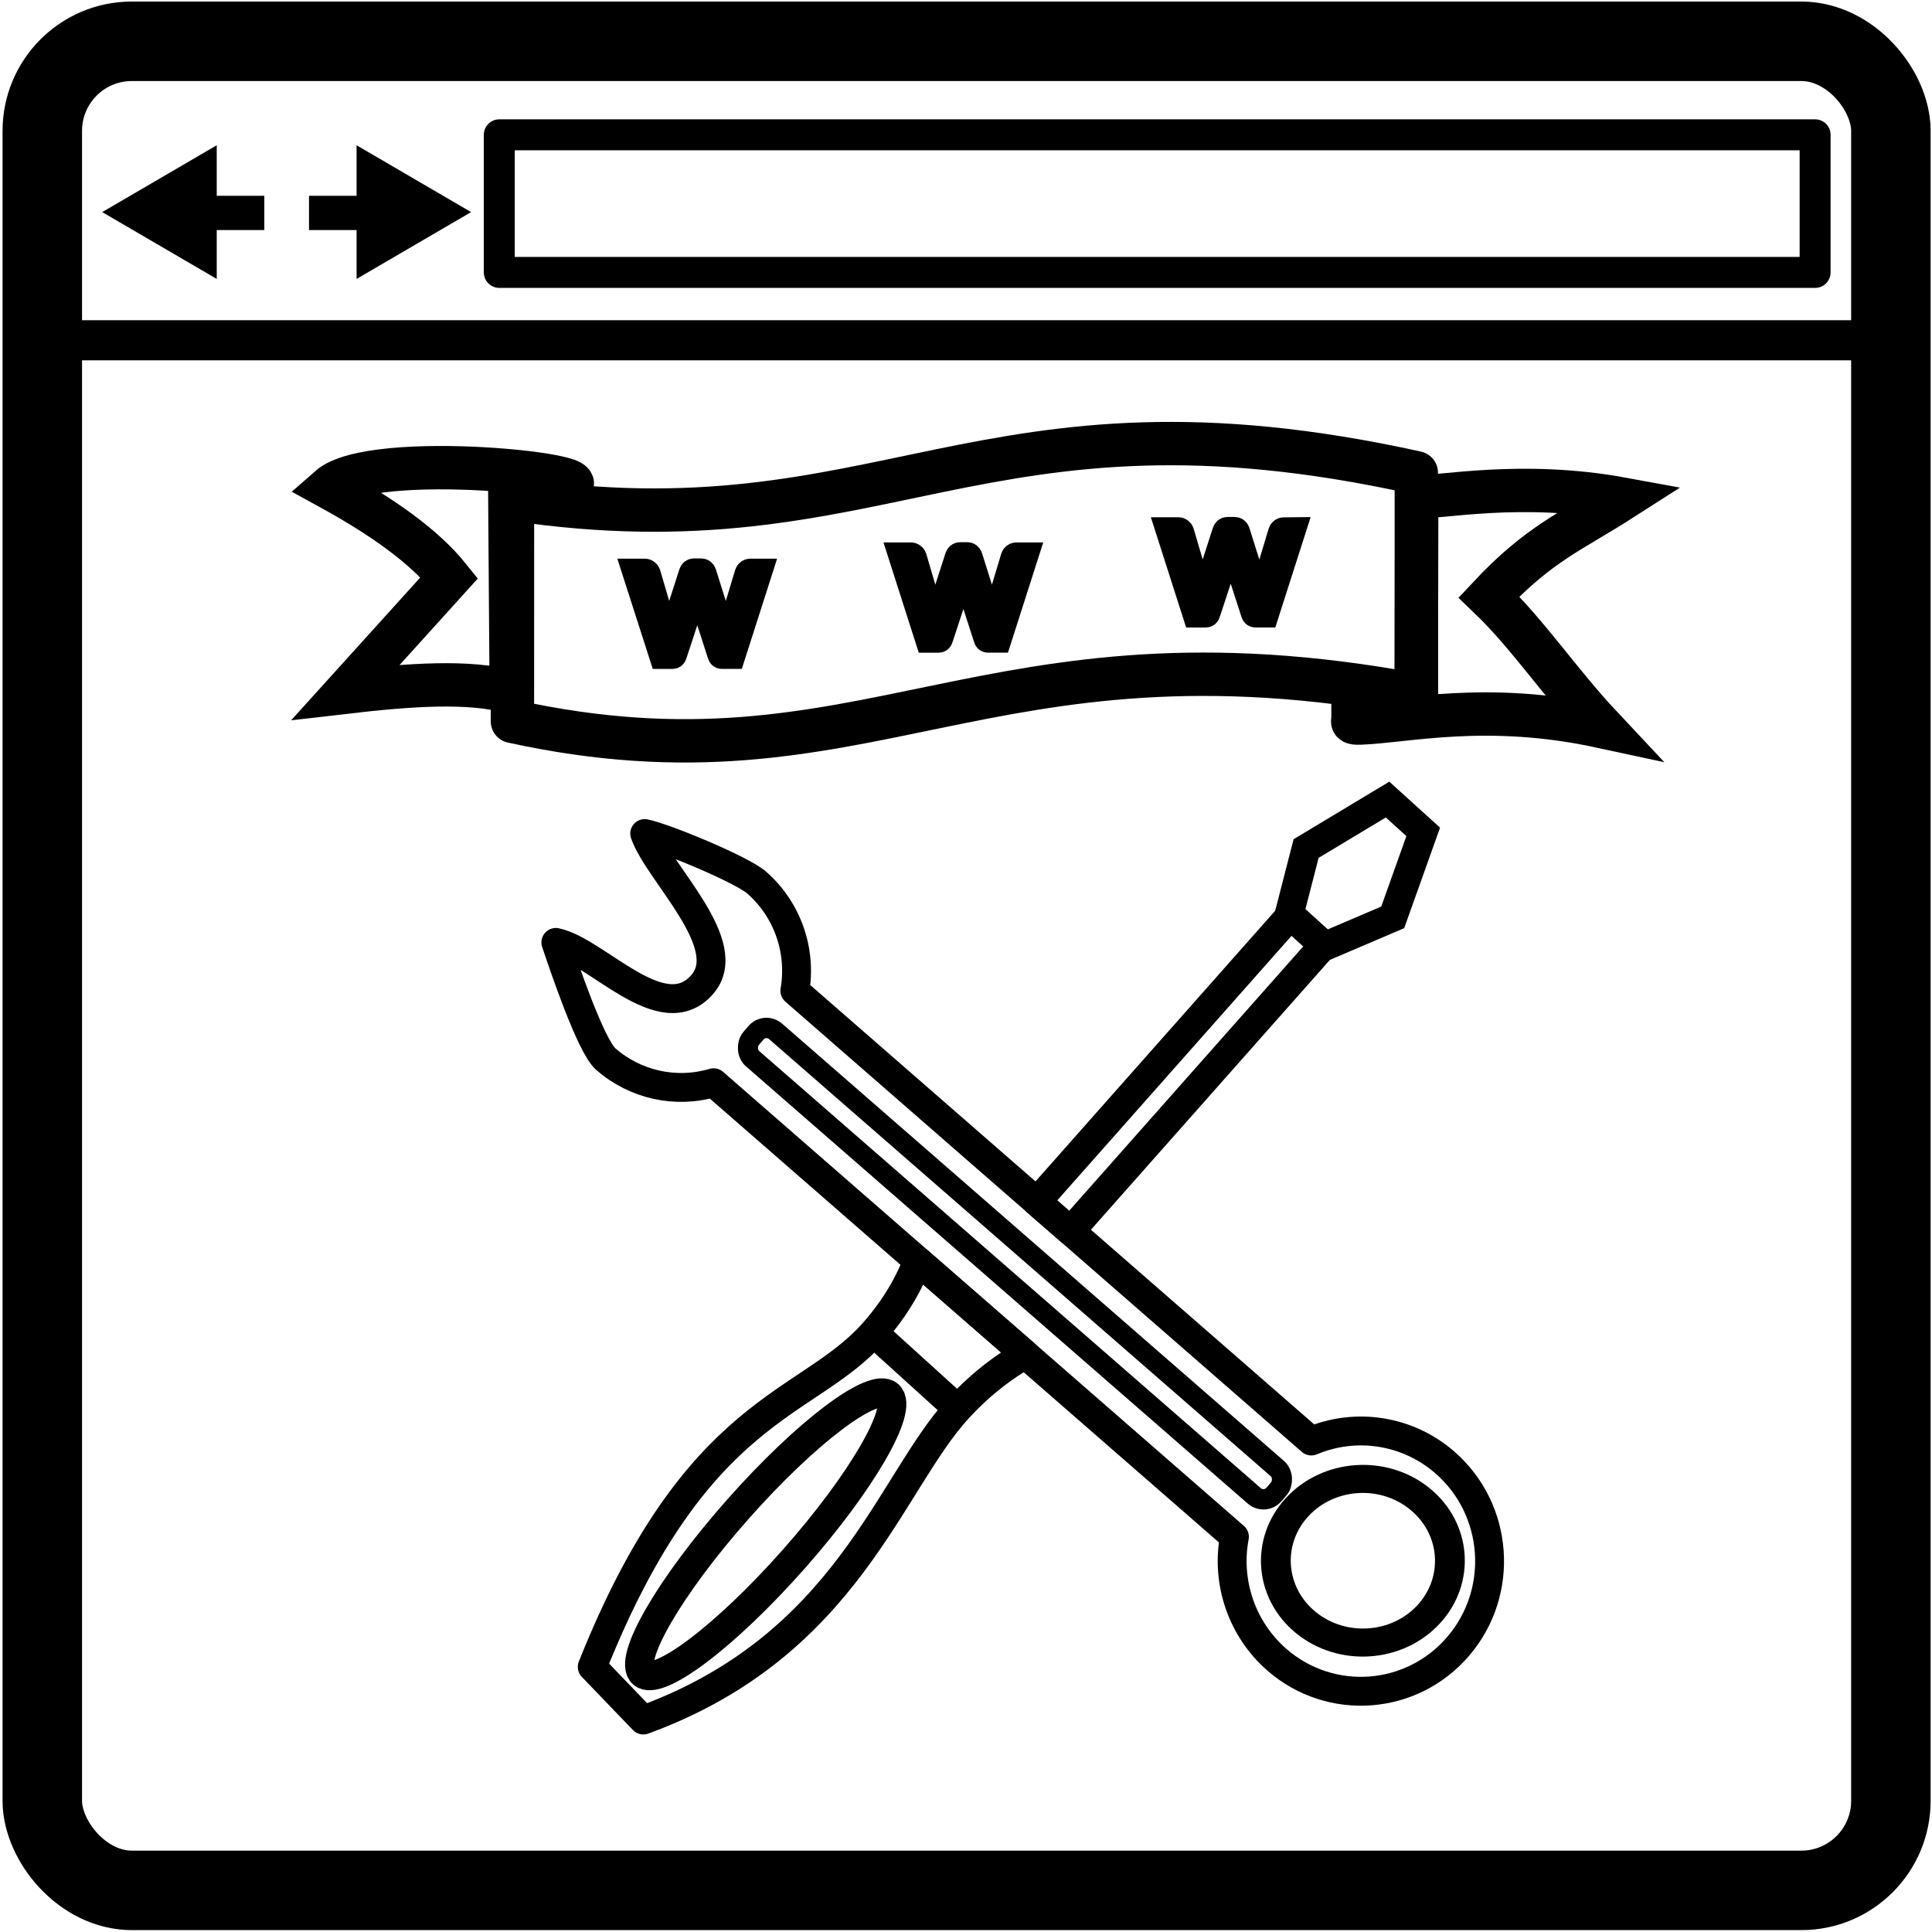 <?xml version="1.0" encoding="UTF-8" standalone="no"?>
<!-- Created with Inkscape (http://www.inkscape.org/) -->

<svg
   width="130"
   height="130"
   viewBox="0 0 34.396 34.396"
   version="1.1"
   id="svg30078"
   inkscape:version="1.1.1 (3bf5ae0d25, 2021-09-20)"
   sodipodi:docname="webmasters2.svg"
   xmlns:inkscape="http://www.inkscape.org/namespaces/inkscape"
   xmlns:sodipodi="http://sodipodi.sourceforge.net/DTD/sodipodi-0.dtd"
   xmlns="http://www.w3.org/2000/svg"
   xmlns:svg="http://www.w3.org/2000/svg">
  <sodipodi:namedview
     id="namedview30080"
     pagecolor="#ffffff"
     bordercolor="#666666"
     borderopacity="1.0"
     inkscape:pageshadow="2"
     inkscape:pageopacity="0.0"
     inkscape:pagecheckerboard="0"
     inkscape:document-units="px"
     showgrid="false"
     units="px"
     inkscape:zoom="2"
     inkscape:cx="-18.75"
     inkscape:cy="175.25"
     inkscape:window-width="1904"
     inkscape:window-height="1001"
     inkscape:window-x="2168"
     inkscape:window-y="58"
     inkscape:window-maximized="0"
     inkscape:current-layer="layer7"
     inkscape:snap-global="false" />
  <defs
     id="defs30075">
    <marker
       style="overflow:visible;"
       id="marker146190"
       refX="0.0"
       refY="0.0"
       orient="auto"
       inkscape:stockid="Arrow1Lend"
       inkscape:isstock="true">
      <path
         transform="scale(0.8) rotate(180) translate(12.5,0)"
         style="fill-rule:evenodd;fill:context-stroke;stroke:context-stroke;stroke-width:1.0pt;"
         d="M 0.0,0.0 L 5.0,-5.0 L -12.5,0.0 L 5.0,5.0 L 0.0,0.0 z "
         id="path146188" />
    </marker>
    <marker
       style="overflow:visible;"
       id="Arrow1Lend"
       refX="0.0"
       refY="0.0"
       orient="auto"
       inkscape:stockid="Arrow1Lend"
       inkscape:isstock="true">
      <path
         transform="scale(0.8) rotate(180) translate(12.5,0)"
         style="fill-rule:evenodd;fill:context-stroke;stroke:context-stroke;stroke-width:1.0pt;"
         d="M 0.0,0.0 L 5.0,-5.0 L -12.5,0.0 L 5.0,5.0 L 0.0,0.0 z "
         id="path10564" />
    </marker>
  </defs>
  <g
     inkscape:label="Layer 1"
     inkscape:groupmode="layer"
     id="layer1">
    <path
       id="rect30410"
       style="fill:none;stroke:#000000;stroke-width:0.772;stroke-linejoin:round;stroke-miterlimit:4;stroke-dasharray:none;paint-order:markers stroke fill"
       d="M 9.124,8.886 C 15.741,9.875 17.44,6.699 25.215,8.417 V 12.374 c -7.698,-1.432 -9.784,1.848 -16.092,0.469 z"
       sodipodi:nodetypes="ccccc" />
    <path
       style="fill:none;stroke:#000000;stroke-width:0.772;stroke-linecap:butt;stroke-linejoin:miter;stroke-miterlimit:4;stroke-dasharray:none;stroke-opacity:1"
       d="m 5.862,8.68 c 0.778,-0.685 5.147,-0.2 4.194,0 l -0.979,0.206 0.025,3.436 c -0.746,-0.209 -1.816,-0.131 -2.945,0 l 1.842,-2.037 C 7.549,9.723 6.796,9.192 5.862,8.68 Z"
       id="path36264"
       sodipodi:nodetypes="csccccc" />
    <path
       style="fill:none;stroke:#000000;stroke-width:0.772;stroke-linecap:butt;stroke-linejoin:miter;stroke-miterlimit:4;stroke-dasharray:none;stroke-opacity:1"
       d="m 25.222,8.842 c 0.39,0.027 1.847,-0.29 3.655,0.042 -0.9,0.577 -1.474,0.788 -2.369,1.744 0.7,0.671 1.268,1.529 1.995,2.304 -2.044,-0.441 -3.464,-0.087 -4.297,-0.059 -0.567,0.018 1.009,-0.498 1.009,-0.498 z"
       id="path44572"
       sodipodi:nodetypes="ccccscc" />
    <path
       style="fill:none;stroke:#000000;stroke-width:0.772;stroke-linecap:butt;stroke-linejoin:miter;stroke-miterlimit:4;stroke-dasharray:none;stroke-opacity:1"
       d="M 10.161,8.632 V 9.074"
       id="path55173" />
    <path
       style="fill:none;stroke:#000000;stroke-width:0.772;stroke-linecap:butt;stroke-linejoin:miter;stroke-miterlimit:4;stroke-dasharray:none;stroke-opacity:1"
       d="M 24.088,12.848 V 12.259"
       id="path55175" />
  </g>
  <g
     inkscape:groupmode="layer"
     id="layer7"
     inkscape:label="www">
    <path
       d="m 13.563,10.145 -0.501,1.565 h -0.215 q -0.04,0 -0.055,-0.053 l -0.342,-1.061 q -0.012,-0.036 -0.02,-0.071 -0.008,-0.037 -0.015,-0.073 -0.008,0.036 -0.015,0.073 -0.008,0.036 -0.02,0.073 l -0.348,1.06 q -0.014,0.053 -0.061,0.053 h -0.205 L 11.263,10.145 h 0.214 q 0.032,0 0.053,0.017 0.023,0.017 0.031,0.04 l 0.296,1.007 q 0.026,0.111 0.041,0.21 0.014,-0.051 0.028,-0.104 0.015,-0.053 0.032,-0.107 l 0.327,-1.014 q 0.008,-0.023 0.026,-0.039 0.02,-0.015 0.047,-0.015 h 0.119 q 0.031,0 0.05,0.015 0.02,0.015 0.028,0.039 l 0.319,1.014 q 0.017,0.054 0.031,0.107 0.014,0.053 0.026,0.104 0.008,-0.051 0.018,-0.102 0.012,-0.053 0.026,-0.108 L 13.279,10.202 q 0.008,-0.025 0.029,-0.04 0.021,-0.017 0.05,-0.017 z"
       style="font-size:3.185px;line-height:1.25;font-family:Lato;-inkscape-font-specification:Lato;stroke:#000000;stroke-width:0.397;stroke-linecap:butt;stroke-miterlimit:4;stroke-dasharray:none;stroke-opacity:1;paint-order:normal"
       id="path118579" />
    <path
       d="m 18.301,9.856 -0.501,1.565 h -0.215 q -0.04,0 -0.055,-0.053 l -0.342,-1.061 q -0.012,-0.036 -0.02,-0.071 -0.008,-0.037 -0.015,-0.073 -0.008,0.036 -0.015,0.073 -0.008,0.036 -0.02,0.073 l -0.348,1.06 q -0.014,0.053 -0.061,0.053 H 16.502 L 16.001,9.856 h 0.214 q 0.032,0 0.053,0.017 0.023,0.017 0.031,0.04 l 0.296,1.007 q 0.026,0.111 0.041,0.21 0.014,-0.051 0.028,-0.104 0.015,-0.053 0.032,-0.107 l 0.327,-1.014 q 0.008,-0.023 0.026,-0.039 0.02,-0.015 0.047,-0.015 h 0.119 q 0.031,0 0.05,0.015 0.02,0.015 0.028,0.039 l 0.319,1.014 q 0.017,0.054 0.031,0.107 0.014,0.053 0.026,0.104 0.008,-0.051 0.018,-0.102 0.012,-0.053 0.026,-0.108 l 0.303,-1.007 q 0.008,-0.025 0.029,-0.04 0.021,-0.017 0.05,-0.017 z"
       style="font-size:3.185px;line-height:1.25;font-family:Lato;-inkscape-font-specification:Lato;stroke:#000000;stroke-width:0.397;stroke-linecap:butt;stroke-miterlimit:4;stroke-dasharray:none;stroke-opacity:1;paint-order:normal"
       id="path118581" />
    <path
       d="m 23.061,9.407 -0.501,1.565 h -0.215 q -0.04,0 -0.055,-0.053 L 21.947,9.858 q -0.012,-0.036 -0.02,-0.071 -0.008,-0.037 -0.015,-0.073 -0.008,0.036 -0.015,0.073 -0.008,0.036 -0.02,0.073 L 21.528,10.92 q -0.014,0.053 -0.061,0.053 H 21.262 L 20.761,9.407 h 0.214 q 0.032,0 0.053,0.017 0.023,0.017 0.031,0.04 l 0.296,1.007 q 0.026,0.111 0.041,0.21 0.014,-0.051 0.028,-0.104 0.015,-0.053 0.032,-0.107 l 0.327,-1.014 q 0.008,-0.023 0.026,-0.039 0.02,-0.015 0.047,-0.015 h 0.119 q 0.031,0 0.05,0.015 0.02,0.015 0.028,0.039 L 22.373,10.472 q 0.017,0.054 0.031,0.107 0.014,0.053 0.026,0.104 0.008,-0.051 0.018,-0.102 0.012,-0.053 0.026,-0.108 l 0.303,-1.007 q 0.008,-0.025 0.029,-0.04 0.021,-0.017 0.05,-0.017 z"
       style="font-size:3.185px;line-height:1.25;font-family:Lato;-inkscape-font-specification:Lato;stroke:#000000;stroke-width:0.397;stroke-linecap:butt;stroke-miterlimit:4;stroke-dasharray:none;stroke-opacity:1;paint-order:normal"
       id="path118583" />
    <path
       id="rect119468"
       style="fill:none;stroke:#000000;stroke-width:0.514;stroke-linejoin:round;stroke-miterlimit:4;stroke-dasharray:none;paint-order:markers stroke fill"
       d="m 25.725,26.038 c -0.657,-0.573 -1.578,-0.721 -2.379,-0.383 l -9.195,-8.016 c 0.124,-0.719 -0.135,-1.451 -0.682,-1.928 -0.27,-0.235 -1.641,-0.802 -1.991,-0.871 0.245,0.704 1.648,1.979 1.021,2.691 -0.711,0.807 -1.871,-0.601 -2.603,-0.753 0.118,0.349 0.614,1.838 0.89,2.079 0.528,0.459 1.25,0.617 1.918,0.419 l 9.273,8.084 c -0.153,0.813 0.135,1.647 0.755,2.188 0.959,0.836 2.406,0.727 3.232,-0.242 0.826,-0.969 0.719,-2.432 -0.239,-3.268 z"
       sodipodi:nodetypes="cccccccccccsc" />
    <ellipse
       style="fill:none;stroke:#000000;stroke-width:0.515;stroke-linejoin:round;stroke-miterlimit:4;stroke-dasharray:none;paint-order:markers stroke fill"
       id="path119810"
       cx="36.72"
       cy="6.313"
       transform="matrix(0.777,0.63,-0.676,0.737,0,0)"
       rx="1.51"
       ry="1.497" />
    <rect
       style="fill:none;stroke:#000000;stroke-width:0.36;stroke-linejoin:round;stroke-miterlimit:4;stroke-dasharray:none;paint-order:markers stroke fill"
       id="rect121364"
       width="12.35"
       height="0.636"
       x="22.171"
       y="4.772"
       transform="matrix(0.754,0.657,-0.649,0.761,0,0)"
       ry="0.25" />
    <g
       id="g141710"
       transform="translate(-0.066,2.712)" />
    <path
       style="fill:none;stroke:#000000;stroke-width:0.514;stroke-linecap:butt;stroke-linejoin:miter;stroke-miterlimit:4;stroke-dasharray:none;stroke-opacity:1"
       d="M 17.052,25.083 15.552,23.724"
       id="path136157"
       sodipodi:nodetypes="cc" />
    <path
       id="rect122161"
       style="fill:none;stroke:#000000;stroke-width:0.514;stroke-linejoin:round;stroke-miterlimit:4;stroke-dasharray:none;paint-order:markers stroke fill"
       d="m 16.34,22.446 c -0.141,0.367 -0.374,0.811 -0.787,1.278 -1.182,1.334 -3.146,1.279 -5.009,5.952 l 0.909,0.946 c 3.628,-1.324 4.376,-4.204 5.6,-5.54 0.444,-0.484 0.863,-0.774 1.201,-0.969 z" />
    <path
       id="rect135760"
       style="fill:none;stroke:#000000;stroke-width:0.514;stroke-linejoin:round;stroke-miterlimit:4;stroke-dasharray:none;paint-order:markers stroke fill"
       d="m 22.976,16.293 -4.518,5.102 0.6,0.522 4.508,-5.091 z" />
    <ellipse
       style="fill:none;stroke:#000000;stroke-width:0.514;stroke-linejoin:round;stroke-miterlimit:4;stroke-dasharray:none;paint-order:markers stroke fill"
       id="path136261"
       cx="-11.095"
       cy="-28.324"
       rx="3.308"
       ry="0.667"
       transform="matrix(0.663,-0.749,-0.741,-0.671,0,0)" />
    <path
       style="fill:none;stroke:#000000;stroke-width:0.514;stroke-linecap:butt;stroke-linejoin:miter;stroke-miterlimit:4;stroke-dasharray:none;stroke-opacity:1"
       d="m 23.584,16.849 1.211,-0.517 0.543,-1.522 -0.635,-0.575 -1.45,0.872 -0.301,1.17 z"
       id="path136023" />
    <rect
       style="fill:none;stroke:#000000;stroke-width:1.415;stroke-linejoin:round;stroke-miterlimit:4;stroke-dasharray:none;paint-order:markers stroke fill"
       id="rect145624"
       width="32.911"
       height="32.92"
       x="0.753"
       y="0.735"
       ry="1.595" />
    <path
       style="fill:none;stroke:#000000;stroke-width:0.714;stroke-linecap:butt;stroke-linejoin:miter;stroke-miterlimit:4;stroke-dasharray:none;stroke-opacity:1"
       d="M 1.185,6.058 H 33.945"
       id="path145818" />
    <g
       id="g146908"
       transform="matrix(0.746,0,0,0.754,3.652,1.107)">
      <rect
         style="fill:#000000;fill-opacity:1;stroke:none;stroke-width:0.158;stroke-linejoin:round;stroke-miterlimit:4;stroke-dasharray:none;paint-order:markers stroke fill"
         id="rect146380"
         width="1.268"
         height="0.809"
         x="2.479"
         y="3.155" />
      <path
         sodipodi:type="star"
         style="fill:#000000;fill-opacity:1;stroke:none;stroke-width:1.019;stroke-linejoin:round;stroke-miterlimit:4;stroke-dasharray:none;paint-order:markers stroke fill"
         id="path146528"
         inkscape:flatsided="false"
         sodipodi:sides="3"
         sodipodi:cx="15.75"
         sodipodi:cy="7.5"
         sodipodi:r1="6.8761363"
         sodipodi:r2="3.4380682"
         sodipodi:arg1="0.52359878"
         sodipodi:arg2="1.5707963"
         inkscape:rounded="0"
         inkscape:randomized="0"
         d="m 21.705,10.938 -5.955,0 -5.955,0 L 12.773,5.781 15.75,0.624 18.727,5.781 Z"
         transform="matrix(0,0.265,-0.265,0,6.513,-0.634)"
         inkscape:transform-center-x="-0.45482784" />
    </g>
    <g
       id="g146914"
       transform="matrix(-0.746,0,0,0.754,6.555,1.107)">
      <rect
         style="fill:#000000;fill-opacity:1;stroke:none;stroke-width:0.158;stroke-linejoin:round;stroke-miterlimit:4;stroke-dasharray:none;paint-order:markers stroke fill"
         id="rect146910"
         width="1.268"
         height="0.809"
         x="2.479"
         y="3.155" />
      <path
         sodipodi:type="star"
         style="fill:#000000;fill-opacity:1;stroke:none;stroke-width:1.019;stroke-linejoin:round;stroke-miterlimit:4;stroke-dasharray:none;paint-order:markers stroke fill"
         id="path146912"
         inkscape:flatsided="false"
         sodipodi:sides="3"
         sodipodi:cx="15.75"
         sodipodi:cy="7.5"
         sodipodi:r1="6.8761363"
         sodipodi:r2="3.4380682"
         sodipodi:arg1="0.52359878"
         sodipodi:arg2="1.5707963"
         inkscape:rounded="0"
         inkscape:randomized="0"
         d="m 21.705,10.938 -5.955,0 -5.955,0 L 12.773,5.781 15.75,0.624 18.727,5.781 Z"
         transform="matrix(0,0.265,-0.265,0,6.513,-0.634)"
         inkscape:transform-center-x="-0.45482784" />
    </g>
    <rect
       style="fill:none;fill-opacity:1;stroke:#000000;stroke-width:0.551;stroke-linejoin:round;stroke-miterlimit:4;stroke-dasharray:none;stroke-opacity:1;paint-order:markers stroke fill"
       id="rect147056"
       width="23.426"
       height="2.45"
       x="8.889"
       y="2.4" />
  </g>
</svg>
